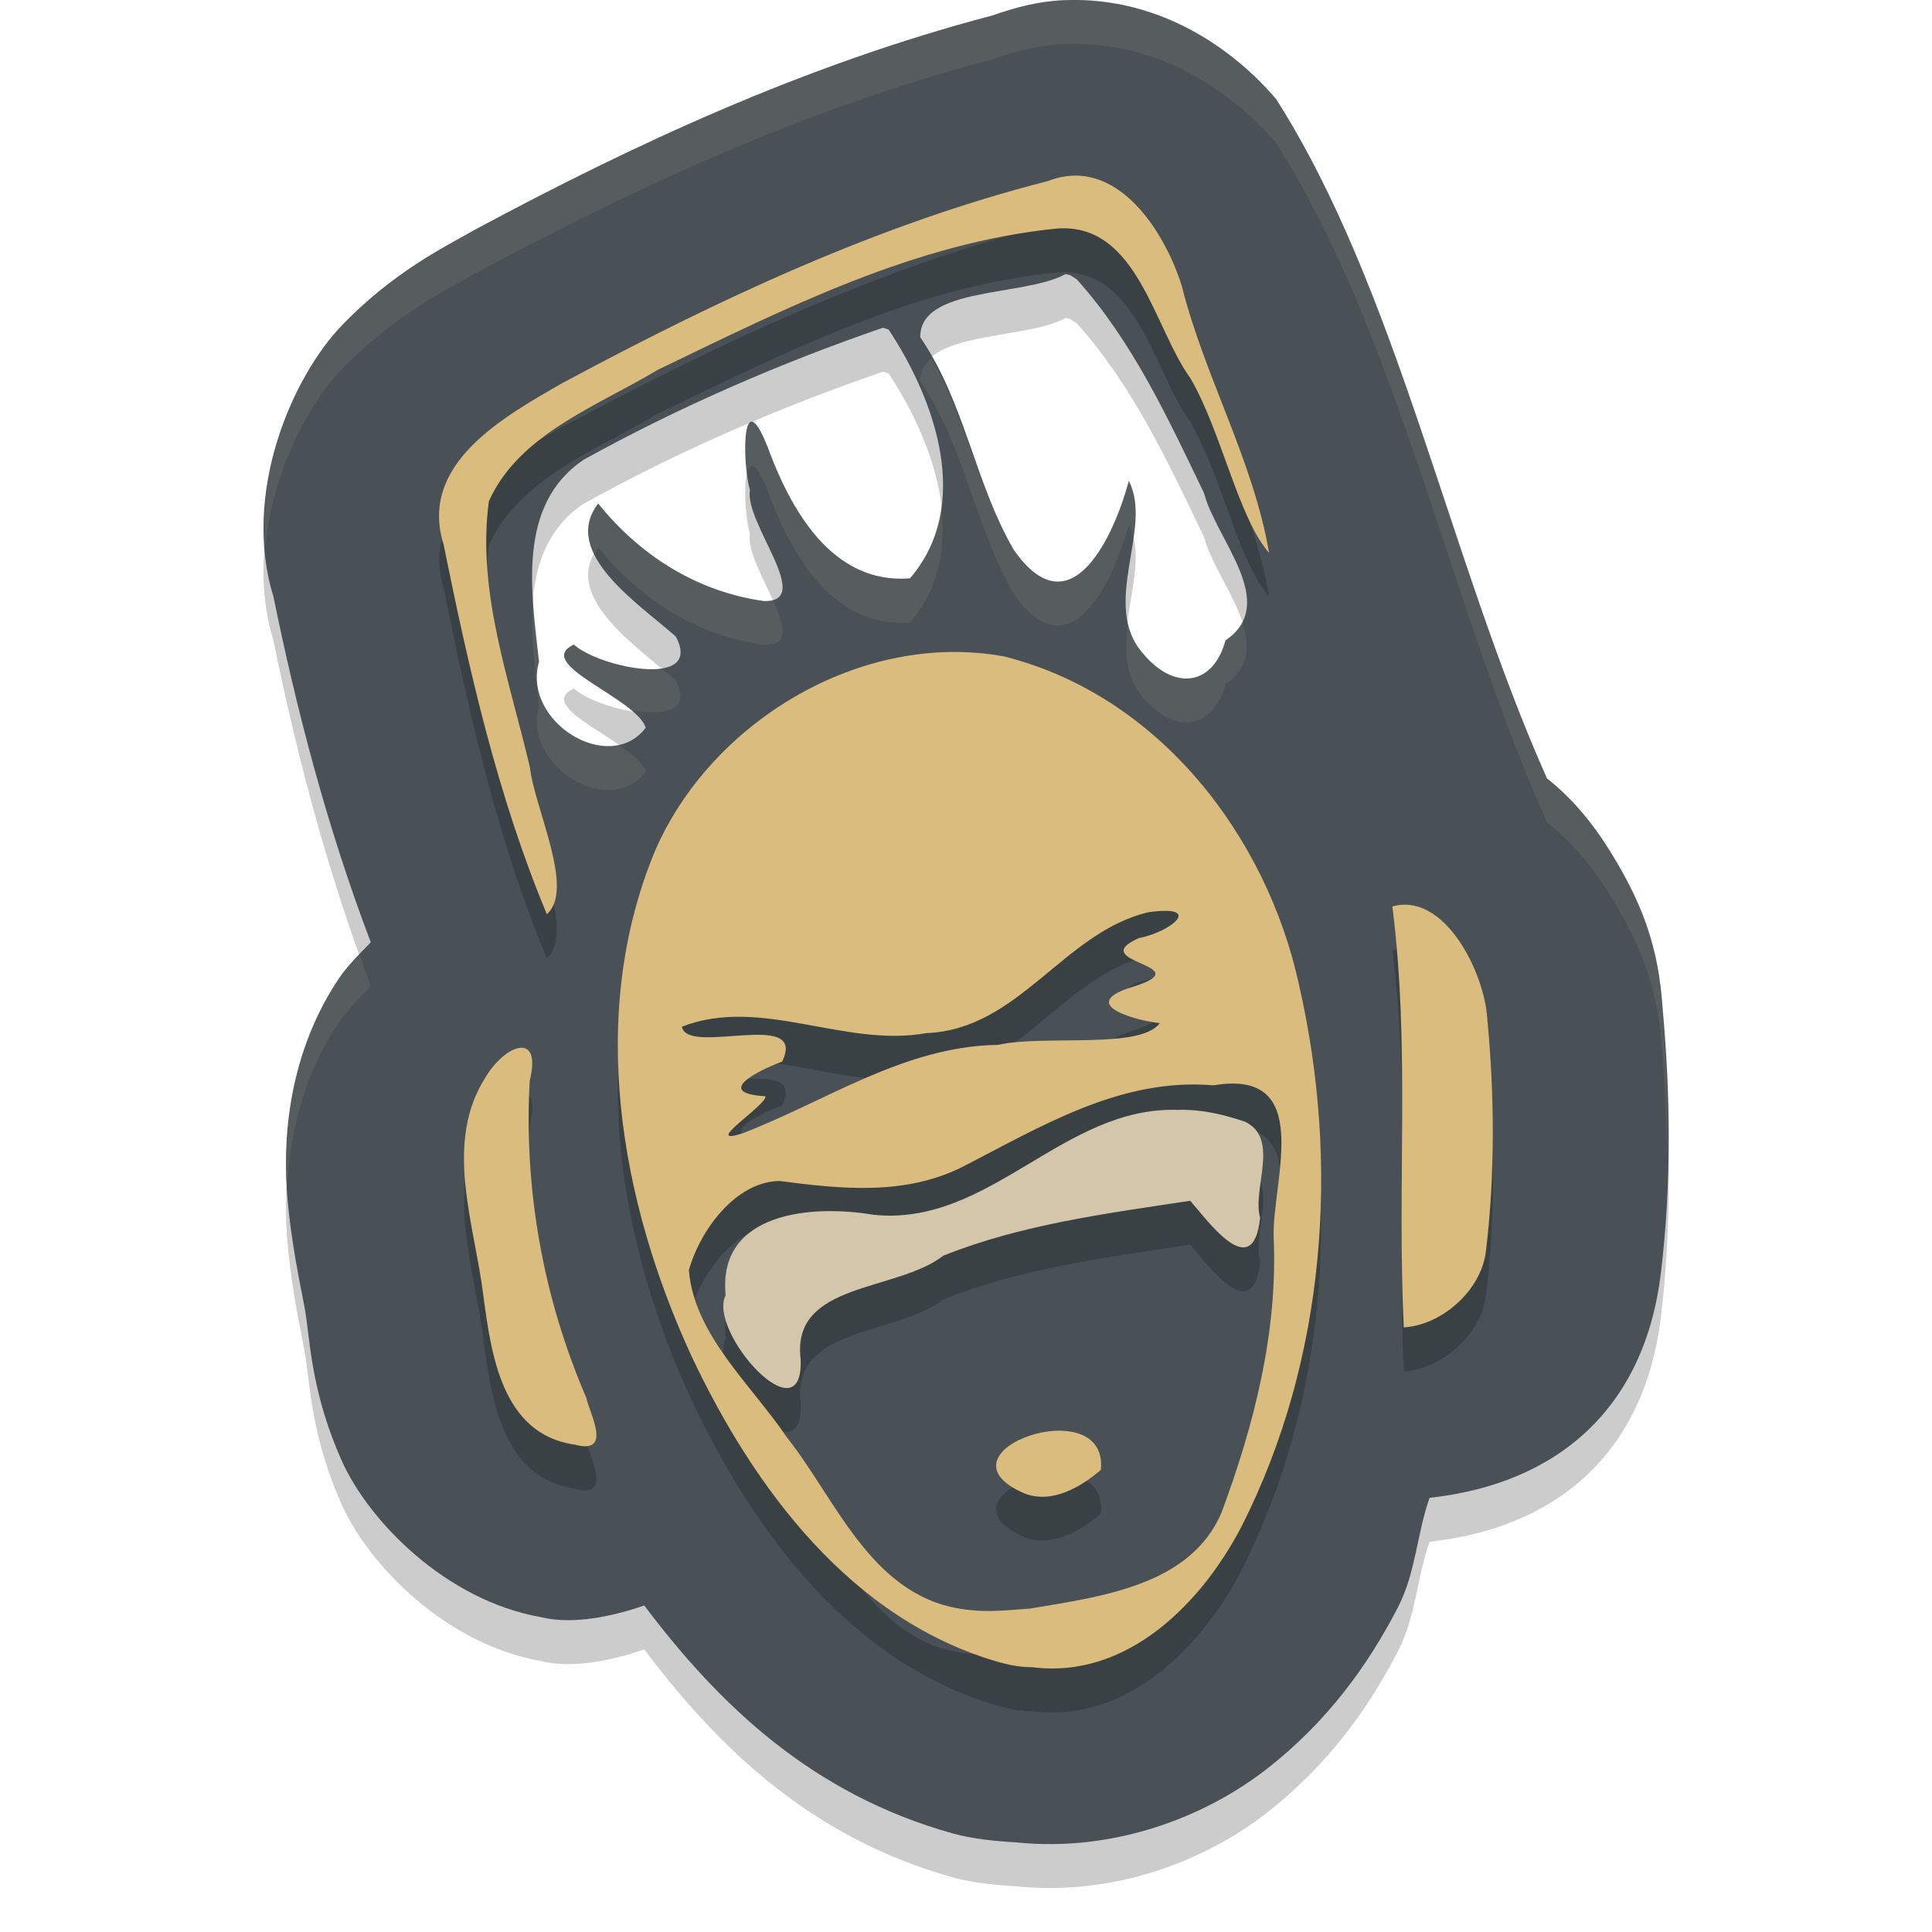 <svg xmlns="http://www.w3.org/2000/svg" width="22" height="22" version="1">
 <path style="opacity:0.2" d="m 12.117,0.502 c -0.295,0.012 -0.562,0.085 -0.816,0.174 C 9.159,1.239 7.216,2.147 5.437,3.1 5.42,3.109 5.404,3.118 5.388,3.127 5.059,3.316 4.498,3.587 3.91,4.188 3.323,4.787 2.752,6.119 3.113,7.291 c 0.257,1.256 0.599,2.596 1.109,3.939 -0.142,0.147 -0.289,0.29 -0.398,0.465 -0.561,0.875 -0.609,1.843 -0.547,2.492 0.063,0.655 0.186,1.117 0.211,1.326 0.001,0.01 0.003,0.02 0.004,0.029 0.043,0.321 0.082,0.876 0.395,1.582 0.306,0.692 1.186,1.6 2.275,1.791 0.284,0.071 0.691,0.034 1.174,-0.133 0.845,1.119 1.898,2.145 3.514,2.596 0.003,6.56e-4 0.005,0.001 0.008,0.002 0.213,0.059 0.463,0.085 0.719,0.1 1.11,0.113 2.141,-0.29 2.834,-0.826 0.711,-0.55 1.172,-1.204 1.504,-1.844 0.003,-0.006 0.006,-0.013 0.01,-0.02 0.199,-0.394 0.209,-0.826 0.354,-1.234 1.45,-0.159 2.446,-1.011 2.633,-2.555 0.125,-1.031 0.109,-2.046 0.02,-3.025 -0.042,-0.664 -0.212,-1.14 -0.529,-1.676 C 18.225,10.006 17.985,9.655 17.615,9.364 16.491,6.835 15.914,3.8 14.533,1.631 14.085,1.1 13.239,0.455 12.117,0.502 Z m 0.018,3.119 0.051,0.012 0.076,0.049 c 0.639,0.711 1.041,1.588 1.449,2.434 0.134,0.524 0.863,1.255 0.244,1.676 -0.144,0.529 -0.591,0.57 -0.939,0.15 -0.492,-0.559 0.12,-1.424 -0.162,-1.965 -0.152,0.57 -0.646,1.738 -1.311,0.783 -0.444,-0.765 -0.556,-1.678 -1.064,-2.42 -0.006,-0.58 1.177,-0.459 1.656,-0.719 z m -2.08,0.611 0.064,0.021 c 0.533,0.807 0.955,2.001 0.244,2.832 C 9.463,7.16 8.992,6.276 8.738,5.582 8.44,4.835 8.453,5.785 8.54,6.082 8.473,6.452 9.284,7.364 8.697,7.344 7.927,7.237 7.282,6.818 6.812,6.235 6.378,6.797 7.283,7.382 7.695,7.748 8.019,8.354 6.813,8.098 6.535,7.84 6.062,8.062 7.245,8.448 7.353,8.788 6.94,9.331 5.941,8.722 6.138,8.036 6.053,7.264 5.878,6.249 6.648,5.735 7.729,5.136 8.88,4.636 10.054,4.233 Z"/>
 <path style="fill:#495156" d="m 12.117,0.002 c -0.295,0.012 -0.562,0.085 -0.816,0.174 C 9.159,0.739 7.216,1.647 5.437,2.6 5.42,2.608 5.404,2.618 5.388,2.627 5.059,2.815 4.498,3.086 3.91,3.687 3.323,4.287 2.752,5.619 3.113,6.791 c 0.257,1.256 0.599,2.596 1.109,3.939 -0.142,0.147 -0.289,0.29 -0.398,0.465 -0.561,0.875 -0.609,1.843 -0.547,2.492 0.063,0.655 0.186,1.117 0.211,1.326 0.001,0.01 0.003,0.02 0.004,0.029 0.043,0.321 0.082,0.876 0.395,1.582 0.306,0.692 1.186,1.6 2.275,1.791 0.284,0.071 0.691,0.034 1.174,-0.133 0.845,1.119 1.898,2.145 3.514,2.596 0.003,6.56e-4 0.005,0.001 0.008,0.002 0.213,0.059 0.463,0.085 0.719,0.1 1.11,0.113 2.141,-0.29 2.834,-0.826 0.711,-0.55 1.172,-1.204 1.504,-1.844 0.003,-0.006 0.006,-0.013 0.01,-0.02 0.199,-0.394 0.209,-0.826 0.354,-1.234 1.45,-0.159 2.446,-1.011 2.633,-2.555 0.125,-1.031 0.109,-2.046 0.02,-3.025 C 18.888,10.812 18.717,10.337 18.4,9.801 18.225,9.506 17.985,9.155 17.615,8.863 16.491,6.335 15.914,3.299 14.533,1.131 14.085,0.6 13.239,-0.045 12.117,0.002 Z m 0.018,3.119 0.051,0.012 0.076,0.049 c 0.639,0.711 1.041,1.588 1.449,2.434 0.134,0.524 0.863,1.255 0.244,1.676 -0.144,0.529 -0.591,0.57 -0.939,0.15 -0.492,-0.559 0.12,-1.424 -0.162,-1.965 -0.152,0.57 -0.646,1.738 -1.311,0.783 -0.444,-0.765 -0.556,-1.678 -1.064,-2.42 -0.006,-0.58 1.177,-0.459 1.656,-0.719 z m -2.08,0.611 0.064,0.021 c 0.533,0.807 0.955,2.001 0.244,2.832 C 9.463,6.66 8.992,5.776 8.738,5.082 8.44,4.335 8.453,5.284 8.54,5.582 8.473,5.951 9.284,6.863 8.697,6.844 7.927,6.736 7.282,6.318 6.812,5.734 6.378,6.296 7.283,6.881 7.695,7.248 8.019,7.854 6.813,7.598 6.535,7.34 6.062,7.561 7.245,7.947 7.353,8.287 6.94,8.831 5.941,8.222 6.138,7.535 6.053,6.764 5.878,5.749 6.648,5.234 7.729,4.636 8.88,4.136 10.054,3.732 Z"/>
 <path style="opacity:0.2" d="m 12.214,2.499 c -0.09,0.004 -0.185,0.024 -0.283,0.062 C 9.987,3.058 8.161,3.92 6.41,4.859 5.73,5.248 4.766,5.783 5.052,6.699 5.341,8.123 5.663,9.561 6.226,10.91 6.549,10.629 6.088,9.707 6.035,9.238 5.804,8.247 5.428,7.234 5.568,6.208 5.909,5.443 6.801,5.124 7.492,4.71 8.935,4.014 10.419,3.259 12.048,3.101 c 0.906,-0.055 1.088,1.128 1.508,1.707 0.352,0.603 0.547,1.59 0.896,1.986 C 14.273,5.742 13.716,4.79 13.456,3.755 13.29,3.218 12.847,2.473 12.214,2.499 Z M 10.812,7.925 C 9.375,7.95 7.998,8.924 7.454,10.199 c -0.767,1.853 -0.399,3.973 0.424,5.75 0.703,1.489 1.814,3.009 3.523,3.486 0.116,0.032 0.237,0.051 0.357,0.051 1.092,0.138 1.938,-0.752 2.383,-1.611 0.956,-1.896 1.119,-4.126 0.648,-6.17 C 14.424,10.031 13.205,8.418 11.429,7.974 11.224,7.937 11.017,7.922 10.812,7.925 Z M 16.072,10.806 c -0.07,-0.01 -0.142,-0.005 -0.217,0.016 0.203,1.592 0.052,3.199 0.131,4.793 0.434,-0.024 0.882,-0.421 0.936,-0.865 0.106,-0.876 0.099,-1.769 0.016,-2.648 -0.026,-0.457 -0.378,-1.223 -0.865,-1.295 z m -2.992,0.08 c 0.641,-0.088 0.246,0.229 -0.111,0.295 -0.627,0.281 0.708,0.304 -0.055,0.551 -0.641,0.188 -0.053,0.375 0.293,0.418 -0.22,0.302 -1.309,0.13 -1.844,0.248 -1.075,0.017 -1.96,0.645 -2.922,1.012 -0.453,0.142 0.3,-0.334 0.275,-0.428 -0.586,-0.034 -0.101,-0.287 0.189,-0.393 0.296,-0.609 -1.079,-0.06 -1.141,-0.398 0.902,-0.351 1.851,0.242 2.783,0.072 1.057,-0.04 1.559,-1.149 2.531,-1.377 z m -7.16,1.545 c -0.114,0.013 -0.272,0.143 -0.381,0.322 -0.495,0.758 -0.132,1.688 -0.033,2.508 0.088,0.649 0.208,1.566 1.031,1.688 0.445,0.124 0.181,-0.343 0.139,-0.533 -0.492,-1.14 -0.711,-2.376 -0.643,-3.609 0.071,-0.286 6.881e-4,-0.388 -0.113,-0.375 z m 8.26,0.418 c 0.682,0.122 0.313,1.166 0.326,1.734 0.049,1.077 -0.221,2.136 -0.596,3.143 -0.357,0.83 -1.372,0.954 -2.178,1.09 -0.231,0.017 -0.466,0.045 -0.697,0.016 -1.093,-0.11 -1.491,-1.232 -2.07,-1.963 -0.407,-0.602 -1.056,-1.166 -1.117,-1.904 0.12,-0.434 0.52,-1.011 1.033,-1.018 0.697,0.092 1.423,0.168 2.078,-0.158 0.888,-0.456 1.804,-1.022 2.859,-0.93 0.145,-0.024 0.264,-0.027 0.361,-0.01 z m -0.752,0.289 c -1.317,-0.054 -2.15,1.33 -3.479,1.193 -0.712,-0.121 -1.779,-0.026 -1.686,0.918 -0.21,0.415 0.893,1.641 0.855,0.725 -0.107,-0.877 1.091,-0.762 1.623,-1.176 0.894,-0.358 1.864,-0.48 2.812,-0.625 0.198,0.224 0.716,0.953 0.797,0.195 -0.093,-0.332 0.227,-0.898 -0.172,-1.094 -0.243,-0.083 -0.492,-0.143 -0.752,-0.137 z M 12.011,16.792 c -0.484,0.026 -1.029,0.414 -0.348,0.711 0.313,0.124 0.646,-0.071 0.873,-0.268 0.033,-0.344 -0.235,-0.459 -0.525,-0.443 z"/>
 <path style="fill:#dbbc7f" d="M 11.402,18.935 C 9.693,18.457 8.582,16.939 7.878,15.45 7.056,13.673 6.688,11.552 7.455,9.699 8.076,8.243 9.786,7.177 11.43,7.474 c 1.776,0.444 2.994,2.057 3.36,3.731 0.47,2.044 0.309,4.273 -0.648,6.169 -0.445,0.859 -1.292,1.749 -2.384,1.611 -0.121,-3.7e-5 -0.241,-0.019 -0.356,-0.051 z m 0.329,-0.618 c 0.806,-0.136 1.822,-0.261 2.178,-1.091 0.374,-1.006 0.644,-2.065 0.594,-3.142 -0.015,-0.65 0.471,-1.92 -0.686,-1.725 -1.056,-0.092 -1.971,0.474 -2.86,0.93 -0.655,0.327 -1.382,0.251 -2.079,0.159 -0.513,0.007 -0.914,0.582 -1.034,1.016 0.061,0.739 0.71,1.302 1.117,1.904 0.579,0.731 0.977,1.854 2.07,1.964 0.231,0.029 0.466,0.002 0.698,-0.015 z m -0.068,-1.312 c -1.09,-0.475 0.961,-1.186 0.873,-0.268 -0.227,0.197 -0.56,0.392 -0.873,0.268 z m -3.223,-4.094 c 0.962,-0.366 1.849,-0.996 2.923,-1.013 0.535,-0.118 1.622,0.055 1.843,-0.247 -0.346,-0.043 -0.933,-0.23 -0.292,-0.418 0.763,-0.247 -0.573,-0.27 0.054,-0.551 0.357,-0.066 0.753,-0.382 0.112,-0.295 -0.972,0.228 -1.474,1.337 -2.531,1.377 -0.933,0.17 -1.882,-0.424 -2.784,-0.073 0.061,0.339 1.437,-0.211 1.141,0.398 -0.29,0.106 -0.776,0.36 -0.19,0.394 0.025,0.094 -0.729,0.569 -0.276,0.427 z m -1.904,3.538 c -0.824,-0.122 -0.943,-1.038 -1.031,-1.687 -0.098,-0.819 -0.463,-1.751 0.032,-2.508 0.219,-0.358 0.636,-0.519 0.495,0.053 -0.068,1.233 0.152,2.469 0.644,3.609 0.042,0.19 0.305,0.656 -0.139,0.532 z m 9.449,-1.334 c -0.078,-1.594 0.073,-3.201 -0.13,-4.793 0.596,-0.168 1.051,0.757 1.081,1.279 0.083,0.879 0.09,1.774 -0.016,2.65 -0.054,0.444 -0.501,0.839 -0.935,0.864 z M 6.227,10.41 C 5.664,9.061 5.34,7.624 5.051,6.199 4.765,5.284 5.73,4.748 6.41,4.359 8.161,3.419 9.988,2.558 11.932,2.062 c 0.782,-0.305 1.335,0.581 1.525,1.194 0.26,1.035 0.815,1.987 0.994,3.039 C 14.102,5.9 13.908,4.911 13.556,4.308 13.136,3.729 12.955,2.547 12.049,2.601 10.42,2.76 8.935,3.515 7.491,4.211 6.801,4.625 5.908,4.943 5.567,5.708 5.427,6.734 5.803,7.747 6.034,8.738 6.088,9.208 6.55,10.129 6.227,10.41 Z"/>
 <path style="fill:#d3c6aa" d="m 13.427,12.639 c -1.317,-0.054 -2.151,1.331 -3.479,1.194 -0.712,-0.121 -1.779,-0.028 -1.685,0.916 -0.21,0.415 0.892,1.641 0.854,0.725 -0.107,-0.877 1.092,-0.761 1.624,-1.175 0.894,-0.358 1.864,-0.481 2.812,-0.626 0.198,0.224 0.716,0.953 0.796,0.195 -0.093,-0.332 0.229,-0.899 -0.17,-1.094 -0.243,-0.083 -0.493,-0.142 -0.753,-0.136 z"/>
 <path style="opacity:0.1;fill:#d3c6aa" d="m 12.117,0.002 c -0.295,0.012 -0.562,0.085 -0.816,0.174 C 9.159,0.739 7.216,1.647 5.437,2.6 5.42,2.608 5.404,2.618 5.388,2.627 5.059,2.815 4.498,3.086 3.91,3.687 3.408,4.2 2.922,5.25 3.017,6.277 3.084,5.424 3.489,4.617 3.91,4.187 4.498,3.586 5.059,3.315 5.388,3.127 c 0.016,-0.009 0.032,-0.018 0.049,-0.027 1.779,-0.953 3.722,-1.861 5.863,-2.424 0.254,-0.089 0.521,-0.161 0.816,-0.174 1.122,-0.047 1.968,0.598 2.416,1.129 1.382,2.168 1.959,5.204 3.082,7.732 0.37,0.291 0.611,0.643 0.785,0.937 0.317,0.536 0.488,1.012 0.529,1.676 0.036,0.399 0.049,0.807 0.057,1.217 0.01,-0.581 -0.005,-1.156 -0.057,-1.717 C 18.888,10.812 18.717,10.337 18.4,9.801 18.225,9.506 17.985,9.155 17.615,8.863 16.491,6.335 15.914,3.299 14.533,1.131 14.085,0.6 13.239,-0.045 12.117,0.002 Z M 10.607,4.076 c -0.076,0.068 -0.13,0.15 -0.129,0.264 0.508,0.742 0.621,1.655 1.064,2.42 0.664,0.955 1.158,-0.214 1.311,-0.783 0.025,0.048 0.036,0.1 0.049,0.152 0.033,-0.237 0.048,-0.466 -0.049,-0.652 C 12.701,6.046 12.207,7.215 11.542,6.26 11.144,5.572 10.998,4.771 10.607,4.076 Z M 8.574,4.809 c -0.012,0.005 -0.025,0.01 -0.037,0.016 -0.059,0.064 -0.056,0.335 -0.027,0.561 0.031,-0.123 0.099,-0.127 0.229,0.197 0.254,0.694 0.726,1.578 1.625,1.504 0.333,-0.389 0.41,-0.857 0.352,-1.328 -0.037,0.295 -0.138,0.579 -0.352,0.828 C 9.463,6.66 8.992,5.776 8.738,5.082 8.665,4.899 8.613,4.823 8.574,4.809 Z M 6.812,5.734 c -0.15,0.194 -0.133,0.39 -0.039,0.58 0.015,-0.027 0.018,-0.053 0.039,-0.08 C 7.282,6.818 7.927,7.236 8.697,7.344 9.003,7.354 8.928,7.11 8.796,6.822 8.766,6.831 8.742,6.845 8.697,6.844 7.927,6.736 7.282,6.318 6.812,5.734 Z M 6.074,6.781 C 6.03,7.198 6.095,7.647 6.138,8.035 5.941,8.722 6.94,9.331 7.353,8.787 7.321,8.685 7.188,8.581 7.037,8.477 6.577,8.568 5.981,8.081 6.138,7.535 6.112,7.299 6.087,7.041 6.074,6.781 Z m 8.068,0.297 c -0.039,0.076 -0.094,0.149 -0.188,0.213 -0.144,0.529 -0.591,0.57 -0.939,0.15 -0.096,-0.109 -0.141,-0.232 -0.168,-0.359 -0.04,0.309 -0.048,0.614 0.168,0.859 0.349,0.419 0.796,0.378 0.939,-0.15 0.28,-0.19 0.279,-0.444 0.188,-0.713 z M 6.535,7.34 C 6.154,7.518 6.838,7.803 7.179,8.084 7.547,8.149 7.885,8.104 7.695,7.748 7.65,7.708 7.587,7.656 7.533,7.611 7.232,7.656 6.706,7.499 6.535,7.34 Z m -2.438,3.535 c -0.097,0.102 -0.198,0.2 -0.273,0.32 -0.515,0.803 -0.591,1.673 -0.553,2.314 0.03,-0.559 0.164,-1.207 0.553,-1.814 0.109,-0.174 0.256,-0.318 0.398,-0.465 -0.045,-0.119 -0.082,-0.237 -0.125,-0.355 z"/>
</svg>
